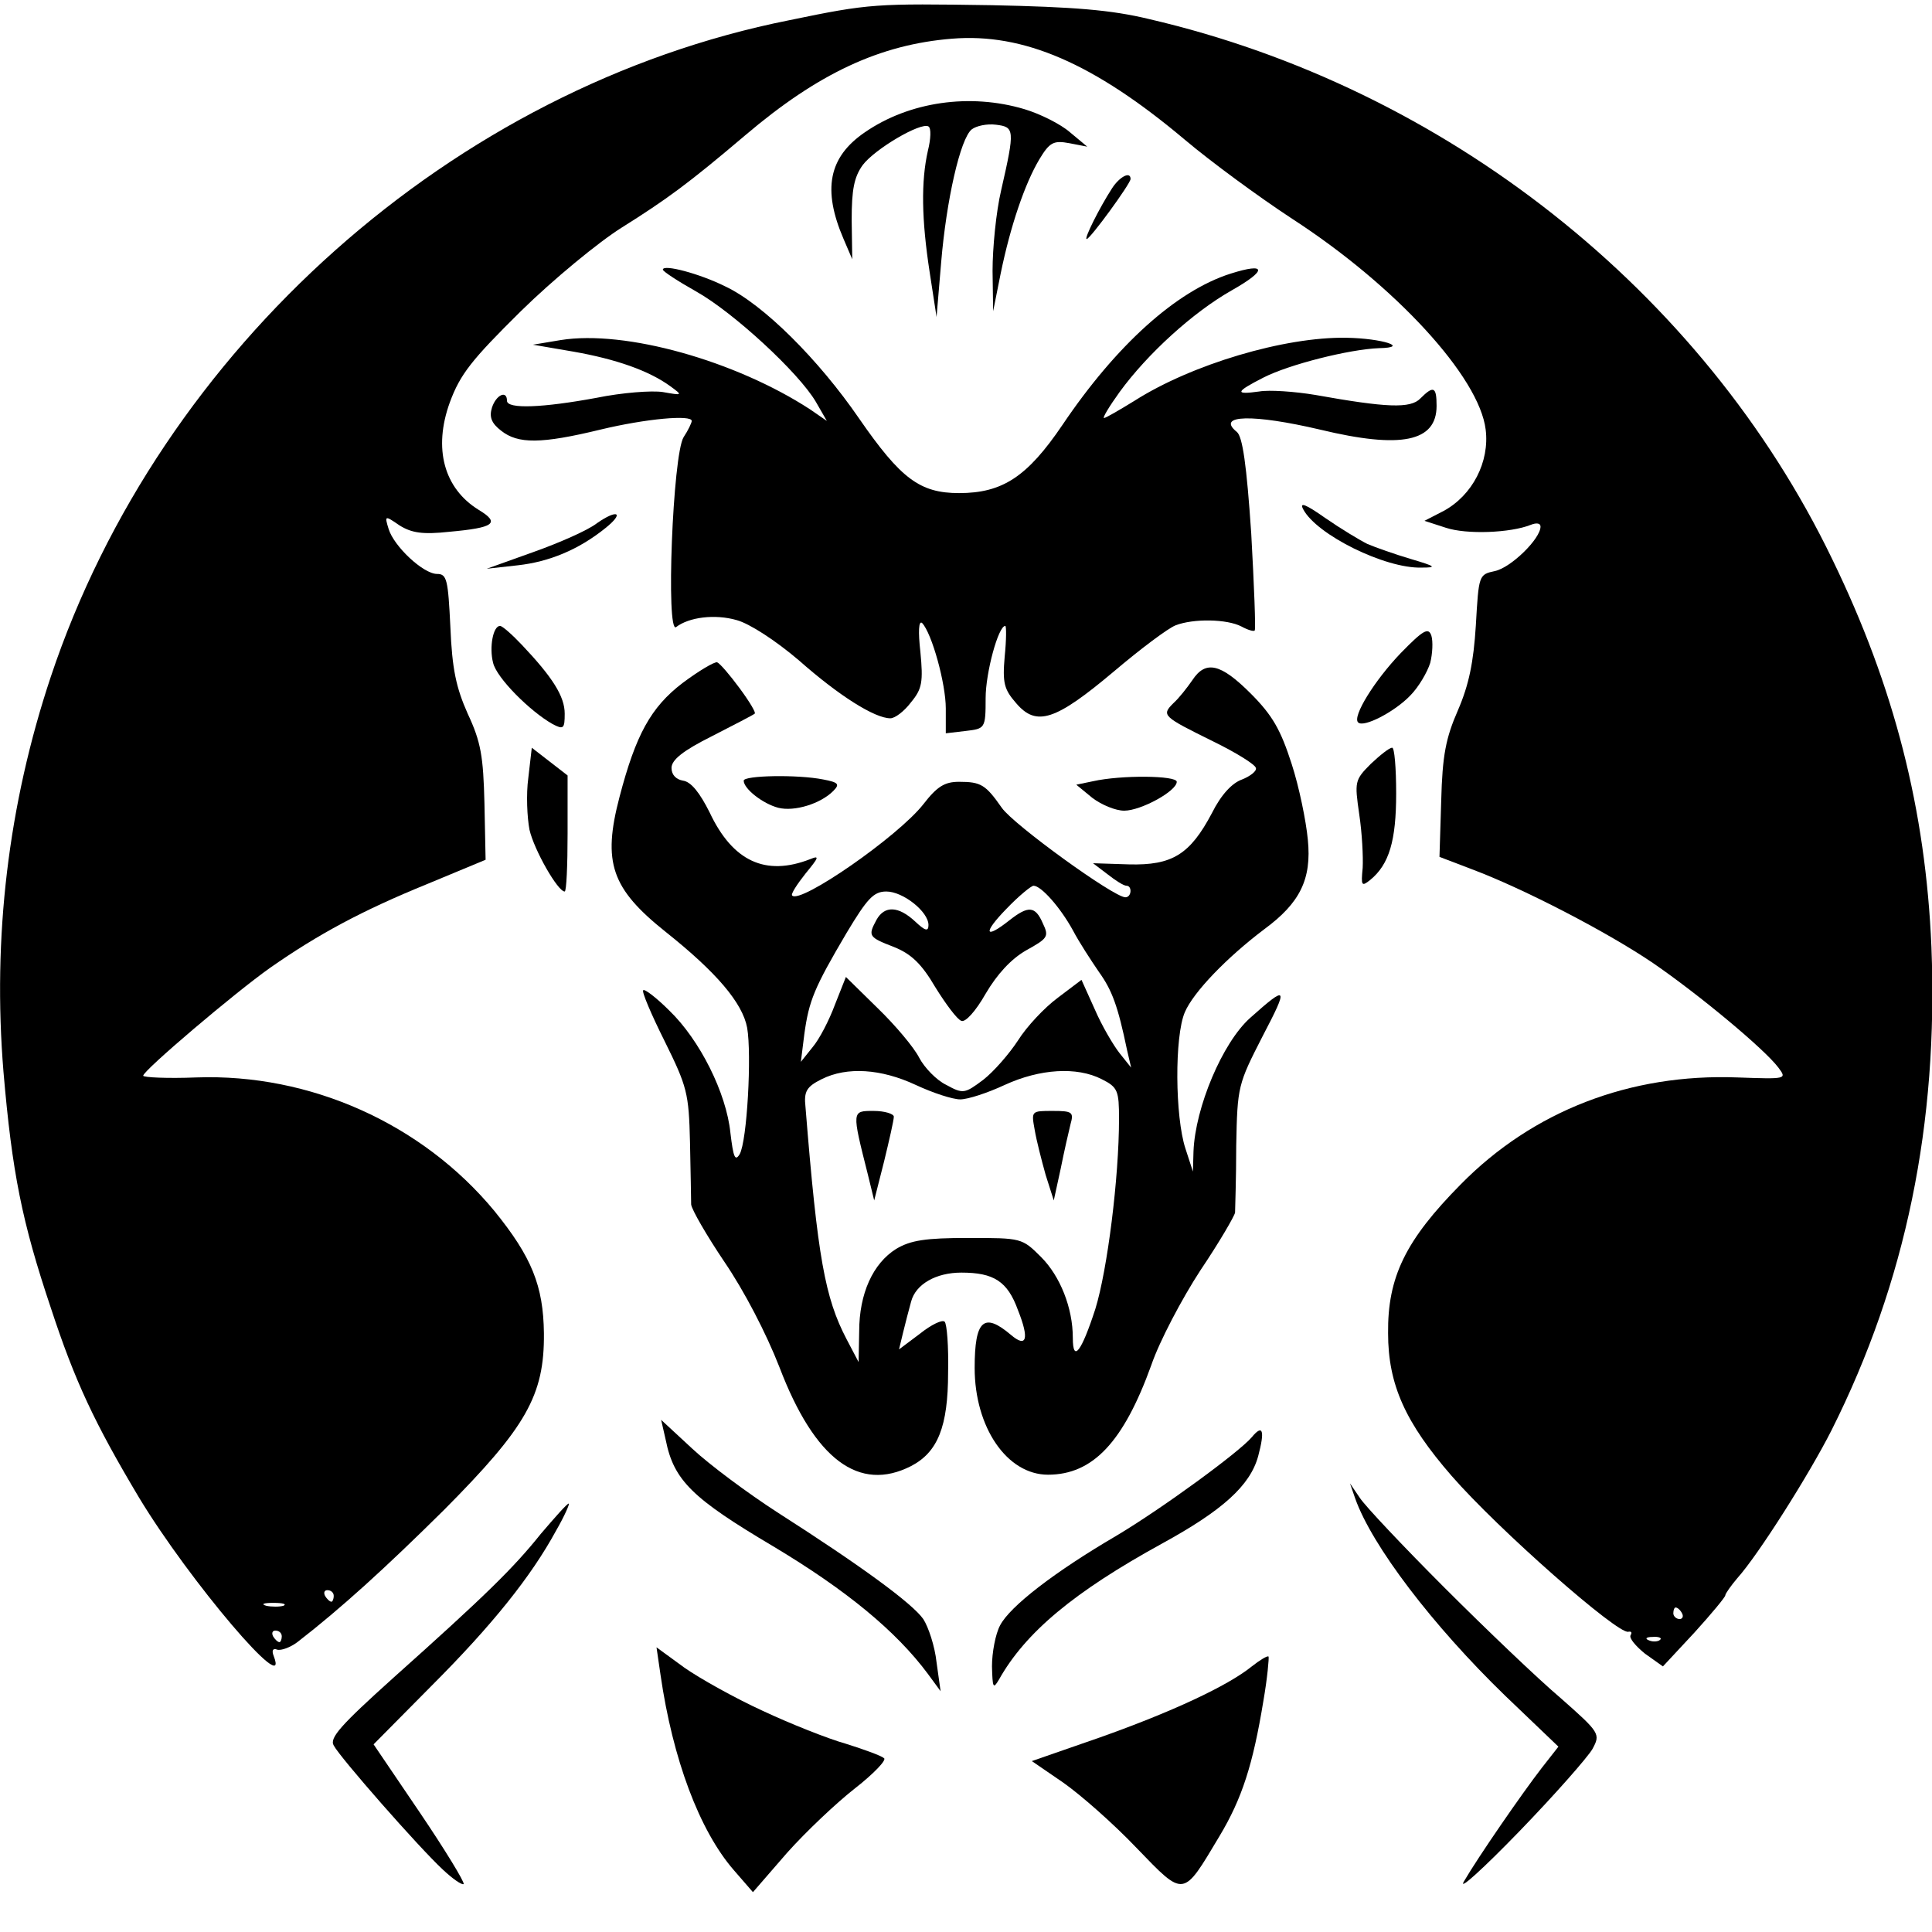 <?xml version="1.0" encoding="utf-8"?>
<!-- Generator: $$$/GeneralStr/196=Adobe Illustrator 27.6.0, SVG Export Plug-In . SVG Version: 6.00 Build 0)  -->
<svg version="1.1" id="Capa_1" xmlns="http://www.w3.org/2000/svg" xmlns:xlink="http://www.w3.org/1999/xlink" x="0px" y="0px"
	 viewBox="0 0 334.6 334.6" style="enable-background:new 0 0 334.6 334.6;" xml:space="preserve">
<path d="M246.2,98.3c2.7,0,2.5-0.2-1.9-1.5c-2.7-0.8-6.1-2-7.5-2.6c-1.4-0.7-4.7-2.7-7.3-4.5c-3.4-2.4-4.5-2.8-3.8-1.5
	C228,92.6,239.9,98.5,246.2,98.3z"/>
<path d="M219.7,286.9c-0.2-0.2-1.5,0.6-2.9,1.7c-4.2,3.4-13.9,7.9-26.3,12.3l-11.8,4.1l5.4,3.7c3,2.1,8.7,7.1,12.7,11.3
	c8.4,8.7,8,8.7,14.4-2c3.9-6.5,5.8-12.4,7.6-23.4C219.5,290.6,219.8,287.1,219.7,286.9z"/>
<path d="M260.7,293.7l9.2,8.8l-2.9,3.7c-3.4,4.4-11,15.4-13.5,19.7c-0.9,1.6,3.4-2.3,9.6-8.7c6.2-6.4,11.9-12.9,12.7-14.3
	c1.4-2.6,1.3-2.8-5.5-8.8c-3.9-3.3-12.9-11.9-20.1-19.1c-7.2-7.2-13.8-14.2-14.7-15.6l-1.7-2.5l0.9,2.6
	C237.6,267.7,248.1,281.5,260.7,293.7z"/>
<path d="M247.7,114.8c0.4-1.6,0.5-3.7,0.2-4.7c-0.5-1.5-1.4-1-5.3,3c-4.6,4.8-8.4,11-7.4,12c0.9,1,6.3-1.8,9-4.6
	C245.7,119,247.2,116.4,247.7,114.8z"/>
<path d="M173,290.9c4.6-8.2,13-15.2,28.3-23.6c10.4-5.7,15.2-10,16.6-15.1c1.2-4.5,0.8-5.6-1.1-3.3c-2.2,2.6-15.6,12.4-23.5,17.1
	c-10.6,6.2-18.4,12.2-20.1,15.5c-0.8,1.5-1.4,4.7-1.4,7.1C171.9,292.3,172,292.6,173,290.9z"/>
<path d="M68.1,290.6c-9,8.1-11.1,10.4-10.3,11.7c1.1,2.1,14.7,17.6,18.9,21.5c1.7,1.6,3.3,2.7,3.6,2.5c0.2-0.3-3.2-5.9-7.6-12.4
	l-8-11.8l10-10.1c10.6-10.6,17.3-19,21.6-26.9c1.5-2.6,2.4-4.7,2.2-4.7c-0.3,0-2.4,2.4-4.8,5.2C88.9,271.6,84.1,276.3,68.1,290.6z"
	/>
<path d="M195.8,31c0-1.4-1.9-0.4-3.2,1.6c-2.2,3.4-4.9,8.8-4.4,8.8C188.8,41.4,195.8,31.8,195.8,31z"/>
<path d="M317.3,96.8c-22.4-46.4-67-81.6-118.3-93.5c-6.6-1.6-13.1-2.1-27.2-2.4c-20.2-0.3-21.1-0.3-35.1,2.6
	C78.5,15.1,27.8,60.3,8.8,117.2c-7.4,22.2-10.1,45.2-8.2,68.4c1.5,17.5,3.2,26,8.2,40.9c4.2,12.8,7.6,20,15.3,32.9
	c8.7,14.4,26.3,35.1,23.3,27.4c-0.4-1-0.1-1.4,0.6-1.1c0.7,0.2,2.3-0.4,3.5-1.3c7.5-5.8,15.2-12.8,25.4-22.9
	c14.2-14.3,17.4-19.8,17.3-30.6c-0.1-8.2-2.1-13.2-8.6-21.2c-12.5-15.1-31.9-23.8-51.6-23.1c-5,0.2-9.2,0-9.2-0.3
	c0-0.9,15.9-14.4,22-18.7c8.3-5.8,15.9-9.9,27.2-14.5l10.1-4.2l-0.2-9.8c-0.2-8.1-0.6-10.6-2.9-15.5c-2-4.5-2.7-7.7-3-15
	c-0.4-8.2-0.6-9.2-2.3-9.2c-2.4,0-7.5-4.8-8.4-7.8c-0.7-2.3-0.7-2.4,1.9-0.6c2.1,1.3,4,1.6,8.6,1.1c7.8-0.7,8.9-1.5,5.1-3.8
	c-6-3.7-7.9-10.6-5-18.6c1.8-4.9,3.8-7.4,12.3-15.8c5.6-5.5,13.5-12,17.5-14.5c7.8-4.9,11.5-7.6,21.4-16
	c12.6-10.7,23.3-15.7,35.8-16.7c12.3-1,24.5,4.2,40.3,17.5c4.5,3.8,12.8,9.9,18.6,13.7c17.9,11.6,32.4,27.4,33.5,36.5
	C258,80,255,85.8,250,88.5l-3.3,1.7l3.7,1.2c3.6,1.2,11.2,0.9,14.7-0.5c1-0.4,1.7-0.3,1.7,0.3c0,2.1-5.1,7.1-7.9,7.7
	c-2.8,0.6-2.8,0.7-3.3,9.4c-0.4,6.4-1.2,10.3-3.1,14.7c-2.1,4.8-2.7,7.8-2.9,15.7l-0.3,9.7l5.5,2.1c9.1,3.4,23.7,11,31.5,16.3
	c8,5.5,19.3,14.9,21.7,18.1c1.5,2,1.4,2-7.1,1.7c-18.6-0.7-35.4,5.8-47.9,18.5c-9.6,9.7-12.7,16.1-12.6,25.8c0,8.9,3,15.5,11,24.7
	c8.1,9.3,28.8,27.5,30.6,27c0.5-0.1,0.7,0.1,0.4,0.6c-0.3,0.5,0.9,1.9,2.5,3.2l3.1,2.2l5.4-5.8c3-3.3,5.4-6.2,5.4-6.5s1-1.7,2.1-3
	c3.6-4,12.4-17.9,16.3-25.6c12.9-25.7,18.5-53.1,17.3-83.7C333.5,140.3,328.1,119,317.3,96.8z M56.7,275.4c0.6,0,1.1,0.4,1.1,1
	c0,0.5-0.2,1-0.4,1c-0.3,0-0.8-0.5-1.1-1C56,275.8,56.2,275.4,56.7,275.4z M48.4,284.4c-0.3,0-0.8-0.5-1.1-1c-0.3-0.6-0.1-1,0.4-1
	c0.6,0,1.1,0.4,1.1,1C48.8,283.9,48.6,284.4,48.4,284.4z M47.3,277.6c1.7,0,2.4,0.2,1.8,0.5c-0.7,0.2-2.1,0.2-3,0
	C45.1,277.8,45.7,277.6,47.3,277.6z M287.5,284c-0.3,0.3-1.2,0.4-1.9,0.1c-0.8-0.3-0.5-0.6,0.6-0.6
	C287.3,283.4,287.9,283.7,287.5,284z M290.9,280.4c-0.6,0-1.1-0.5-1.1-1c0-0.6,0.2-1,0.4-1c0.3,0,0.8,0.4,1.1,1
	C291.6,279.9,291.4,280.4,290.9,280.4z"/>
<path d="M237.3,152.4c3.3-2.7,4.5-6.8,4.5-15c0-4.4-0.3-8-0.7-7.9c-0.5,0-2.1,1.3-3.7,2.8c-2.8,2.8-2.8,3.1-2,8.7
	c0.5,3.3,0.7,7.4,0.6,9.3C235.7,153.4,235.8,153.6,237.3,152.4z"/>
<path d="M159.9,280.4c-1.9-2.7-10.6-9.1-25.3-18.5c-5.1-3.3-11.7-8.2-14.7-11l-5.4-5l0.8,3.5c1.4,7,4.6,10.1,18.6,18.4
	c12.7,7.6,21.3,14.7,26.8,22.1l2.2,3l-0.7-5C161.9,285.1,160.8,281.8,159.9,280.4z"/>
<path d="M114.4,290.1c2.1,14.5,6.7,26.9,12.7,33.8l3.3,3.8l5.9-6.8c3.3-3.7,8.6-8.7,11.8-11.2c3.2-2.5,5.5-4.9,5-5.2
	c-0.4-0.4-3.4-1.5-6.6-2.5c-3.2-0.9-9.7-3.5-14.4-5.7c-4.8-2.2-10.9-5.6-13.6-7.5l-4.8-3.5L114.4,290.1z"/>
<path d="M89.7,97.9c5.4-0.6,10.5-2.7,15.1-6.4c3.4-2.7,2.2-3.4-1.4-0.9c-1.5,1.2-6.5,3.4-11,5l-8.1,2.9L89.7,97.9z"/>
<path d="M186.4,135.9l2.8,2.3c1.6,1.2,4,2.2,5.5,2.2c2.9,0,9.1-3.4,9.1-5c0-1.1-9.6-1.2-14.5-0.1L186.4,135.9z"/>
<path d="M128.8,135.2c0,1.4,3.3,4,6,4.7c2.8,0.7,7.3-0.7,9.5-2.9c1.2-1.2,0.9-1.5-1.7-2C138.1,134.1,128.8,134.3,128.8,135.2z"/>
<path d="M97.8,154.4c0.3,0,0.5-4.5,0.5-10v-10.1l-3.1-2.4l-3.1-2.4l-0.6,5.2c-0.4,2.9-0.2,6.9,0.2,9
	C92.5,147.2,96.6,154.4,97.8,154.4z"/>
<path d="M95.7,125.4c1.9,1,2.1,0.8,2.1-1.8c0-3-2.1-6.3-7.4-11.9c-1.7-1.8-3.4-3.3-3.8-3.3c-1.2,0-1.9,3.7-1.2,6.4
	C86,117.4,91.8,123.2,95.7,125.4z"/>
<path d="M151.3,192.4c-3.8,0-3.8-0.1-1,11l1.1,4.5l1.7-6.7c0.9-3.7,1.7-7.2,1.7-7.8C154.8,192.9,153.2,192.4,151.3,192.4z"/>
<path d="M219,160.9c6.1-4.5,8.2-8.6,7.5-15.5c-0.3-3.2-1.5-9.1-2.8-13.1c-1.9-5.9-3.3-8.4-7.1-12.2c-5.2-5.2-7.8-5.8-10.1-2.3
	c-0.9,1.3-2.3,3.1-3.3,4c-2.1,2.1-1.8,2.3,6.9,6.6c3.9,1.9,7.3,4,7.4,4.6c0.2,0.5-0.9,1.4-2.4,2c-1.7,0.6-3.6,2.6-5.2,5.8
	c-3.8,7.2-6.9,9.1-14.4,8.9l-6.2-0.2l2.5,1.9c1.4,1.1,2.8,2,3.3,2c1,0,0.9,2-0.2,2c-2,0-19.4-12.6-21.4-15.5c-2.8-4-3.6-4.5-7.4-4.5
	c-2.5,0-3.8,0.8-6.2,3.9c-4.4,5.6-21.3,17.3-22.7,15.8c-0.3-0.2,0.8-1.9,2.3-3.8c2.3-2.8,2.5-3.2,0.8-2.5c-7.7,3-13.4,0.4-17.4-8.1
	c-1.7-3.4-3.2-5.3-4.6-5.5c-1.2-0.2-2-1-2-2.2c0-1.4,2-3,7-5.5c3.9-2,7.2-3.7,7.4-3.9c0.3-0.1-0.9-2.1-2.6-4.4
	c-1.7-2.3-3.4-4.3-3.9-4.5c-0.5-0.1-3.2,1.5-6,3.6c-5.5,4.2-8.1,9-10.9,19.7c-3,11.4-1.4,15.9,8,23.4c8.8,7,13.3,12.3,14.1,16.6
	c0.8,4.6,0,19.6-1.3,21.9c-0.8,1.3-1.1,0.5-1.6-3.7c-0.7-6.9-5.3-16.1-10.6-21.2c-2.2-2.2-4.3-3.8-4.5-3.5c-0.3,0.2,1.4,4.2,3.7,8.8
	c3.9,7.9,4.2,9,4.4,17.5c0.1,5,0.2,9.9,0.2,10.8c0.1,0.9,2.7,5.4,5.8,10c3.4,5,7.2,12.3,9.5,18.2c6.1,16,13.8,21.7,22.8,17.1
	c4.6-2.4,6.4-6.8,6.4-16.2c0.1-4.5-0.2-8.4-0.6-8.8s-2.3,0.5-4.3,2.1l-3.6,2.7l0.7-2.9c0.4-1.6,1-4,1.4-5.4c0.8-3,4.3-5,8.7-5
	c5.6,0,8,1.5,9.8,6.5c2,5,1.5,6.6-1.2,4.3c-4.7-4-6.3-2.6-6.3,5.7c0,10.3,5.6,18.5,12.7,18.5c7.8,0,13.1-5.7,17.9-19
	c1.4-4.1,5.3-11.5,8.5-16.4c3.3-4.9,5.9-9.4,6-10c0-0.6,0.2-5.8,0.2-11.6c0.2-10.3,0.3-10.6,4.6-19c4.5-8.6,4.3-8.9-2.2-3.1
	c-4.8,4.3-9.5,15.5-9.8,23.1l-0.1,3.5l-1.3-4c-1.8-5.5-1.9-19.4-0.1-23.6C206.7,171.8,212.5,165.8,219,160.9z M189.7,226.7
	c-2.4,7.4-3.9,9.4-3.9,5c0-5.2-2.2-10.7-5.5-14s-3.4-3.3-12.6-3.3c-7.4,0-10,0.4-12.5,1.9c-4,2.5-6.4,7.7-6.4,14.3l-0.1,5.3l-2.1-4
	c-3.7-7.1-5-14-7.1-40.2c-0.3-2.7,0.2-3.5,2.8-4.8c4.4-2.2,10.3-1.8,16.3,1c3,1.4,6.4,2.5,7.7,2.5s4.7-1.1,7.7-2.5
	c6.1-2.8,12.5-3.2,16.8-1c2.8,1.4,3,2,3,6.9C193.8,203.9,191.8,219.9,189.7,226.7z M193.9,182.4c-1.1-1.4-3.1-4.8-4.3-7.6l-2.3-5.1
	l-4.1,3.1c-2.3,1.7-5.4,5-6.9,7.4c-1.5,2.3-4.2,5.4-6,6.8c-3.2,2.4-3.5,2.5-6.4,0.9c-1.7-0.8-3.8-3-4.7-4.7
	c-0.9-1.8-4.2-5.7-7.2-8.6l-5.5-5.4l-1.9,4.8c-1,2.7-2.7,6-3.9,7.4l-2,2.5l0.6-4.8c0.8-5.8,1.7-8,7.3-17.5c3.6-6,4.7-7.2,6.9-7.2
	c2.9,0,7.3,3.5,7.3,5.8c0,1.2-0.6,1-2.3-0.6c-2.9-2.7-5.3-2.8-6.7-0.3c-1.5,2.8-1.4,3,3,4.7c3,1.2,4.8,2.9,7.2,7
	c1.8,2.9,3.8,5.6,4.5,5.8c0.7,0.3,2.5-1.7,4.2-4.7c2-3.4,4.4-6,7-7.5c3.8-2.1,4-2.4,2.9-4.7c-1.3-3-2.5-3.1-5.8-0.5
	c-4.3,3.4-4.6,2.2-0.5-2c2.1-2.2,4.3-4,4.7-4c1.3,0,4.6,3.7,6.8,7.7c1.1,2.1,3.2,5.3,4.5,7.2c2.3,3.2,3.3,5.9,4.9,13.6l0.7,3
	L193.9,182.4z"/>
<path d="M114.8,67.9c-1.9-0.3-7.1,0.1-11.5,1c-9.2,1.7-15.5,2-15.5,0.5c0-1.9-1.9-1-2.6,1.2c-0.5,1.6-0.1,2.7,1.6,4
	c2.9,2.3,6.9,2.3,17.2-0.2c7.9-1.9,15.8-2.6,15.8-1.5c0,0.3-0.6,1.6-1.4,2.8c-1.9,3-3.1,34.3-1.3,32.9c2.2-1.7,6.7-2.3,10.5-1.2
	c2.2,0.6,6.7,3.5,10.8,7c6.9,6.1,13.1,10,15.8,10c0.8,0,2.4-1.2,3.6-2.8c1.9-2.3,2.1-3.5,1.6-8.7c-0.4-3.5-0.3-5.5,0.3-5
	c1.7,1.8,4.1,10.5,4.1,14.8v4.3l3.4-0.4c3.4-0.4,3.5-0.4,3.5-5.7c0-4.4,2.2-12.5,3.4-12.5c0.2,0,0.2,2.4-0.1,5.3
	c-0.4,4.6-0.1,5.7,2,8.1c3.5,4.1,6.8,3,16.9-5.5c4.6-3.9,9.4-7.5,10.7-8c3.1-1.2,8.9-1.1,11.4,0.2c1.1,0.6,2.1,0.9,2.3,0.7
	s-0.1-7.8-0.6-16.8c-0.8-11.9-1.5-16.8-2.5-17.6c-3.7-3,2.9-3.1,14.4-0.4c14.1,3.4,20.2,2.1,20.2-4.1c0-3.3-0.5-3.6-2.8-1.3
	c-1.7,1.8-5.9,1.6-18.2-0.6c-3.6-0.6-8-0.9-9.7-0.6c-4.3,0.6-4.2,0.1,0.7-2.4c4.5-2.3,14.9-4.9,20-5.1c5.5-0.1,0.6-1.7-5.6-1.8
	c-10.7-0.2-26.8,4.6-36.7,10.9c-2.6,1.6-5,3-5.3,3s0.9-2,2.7-4.5c4.8-6.6,12.7-13.8,19.4-17.6c6.2-3.5,6.1-4.9-0.2-2.9
	c-9.4,3-19.8,12.4-29.1,26.2c-6.1,9-10.4,11.8-17.9,11.8c-6.8,0-10.1-2.5-17.3-12.9c-7-10.2-16.6-19.8-23.2-22.9
	c-4.4-2.2-10.8-3.9-10.8-2.9c0,0.3,2.6,2,5.8,3.8c6.4,3.6,17.7,14,20.7,19.1l1.9,3.3l-2.9-2c-12.9-8.4-32-13.8-43.2-12l-4.8,0.8
	l7,1.2c7.4,1.3,13.1,3.3,16.8,6C118.3,68.5,118.2,68.5,114.8,67.9z"/>
<path d="M182.3,192.4c-3.7,0-3.7,0-3.1,3.3c0.3,1.8,1.2,5.3,1.9,7.8l1.4,4.4l1.2-5.5c0.6-3,1.4-6.5,1.7-7.7
	C186,192.6,185.7,192.4,182.3,192.4z"/>
<path d="M177.4,18.9c-9.4-2.8-19.9-1.3-27.6,4c-6.3,4.3-7.4,9.9-3.7,18.5l1.5,3.5l-0.1-6.8c0-5.2,0.4-7.4,1.9-9.5
	c2.1-2.8,10.1-7.5,11.4-6.7c0.5,0.3,0.4,2.2-0.1,4.2c-1.2,5.3-1.1,11.9,0.3,21l1.2,7.8l0.8-9.5c0.9-10.7,3.3-21.4,5.3-23
	c0.8-0.6,2.6-1,4.2-0.8c3.2,0.4,3.3,0.8,0.9,11.3c-0.9,3.8-1.5,10.1-1.5,14l0.1,7l1.3-6.5c1.7-8.3,4.2-15.6,6.7-19.8
	c1.8-3,2.5-3.3,5.2-2.8l3.1,0.6l-3-2.5C183.7,21.5,180.1,19.7,177.4,18.9z"/>
</svg>
